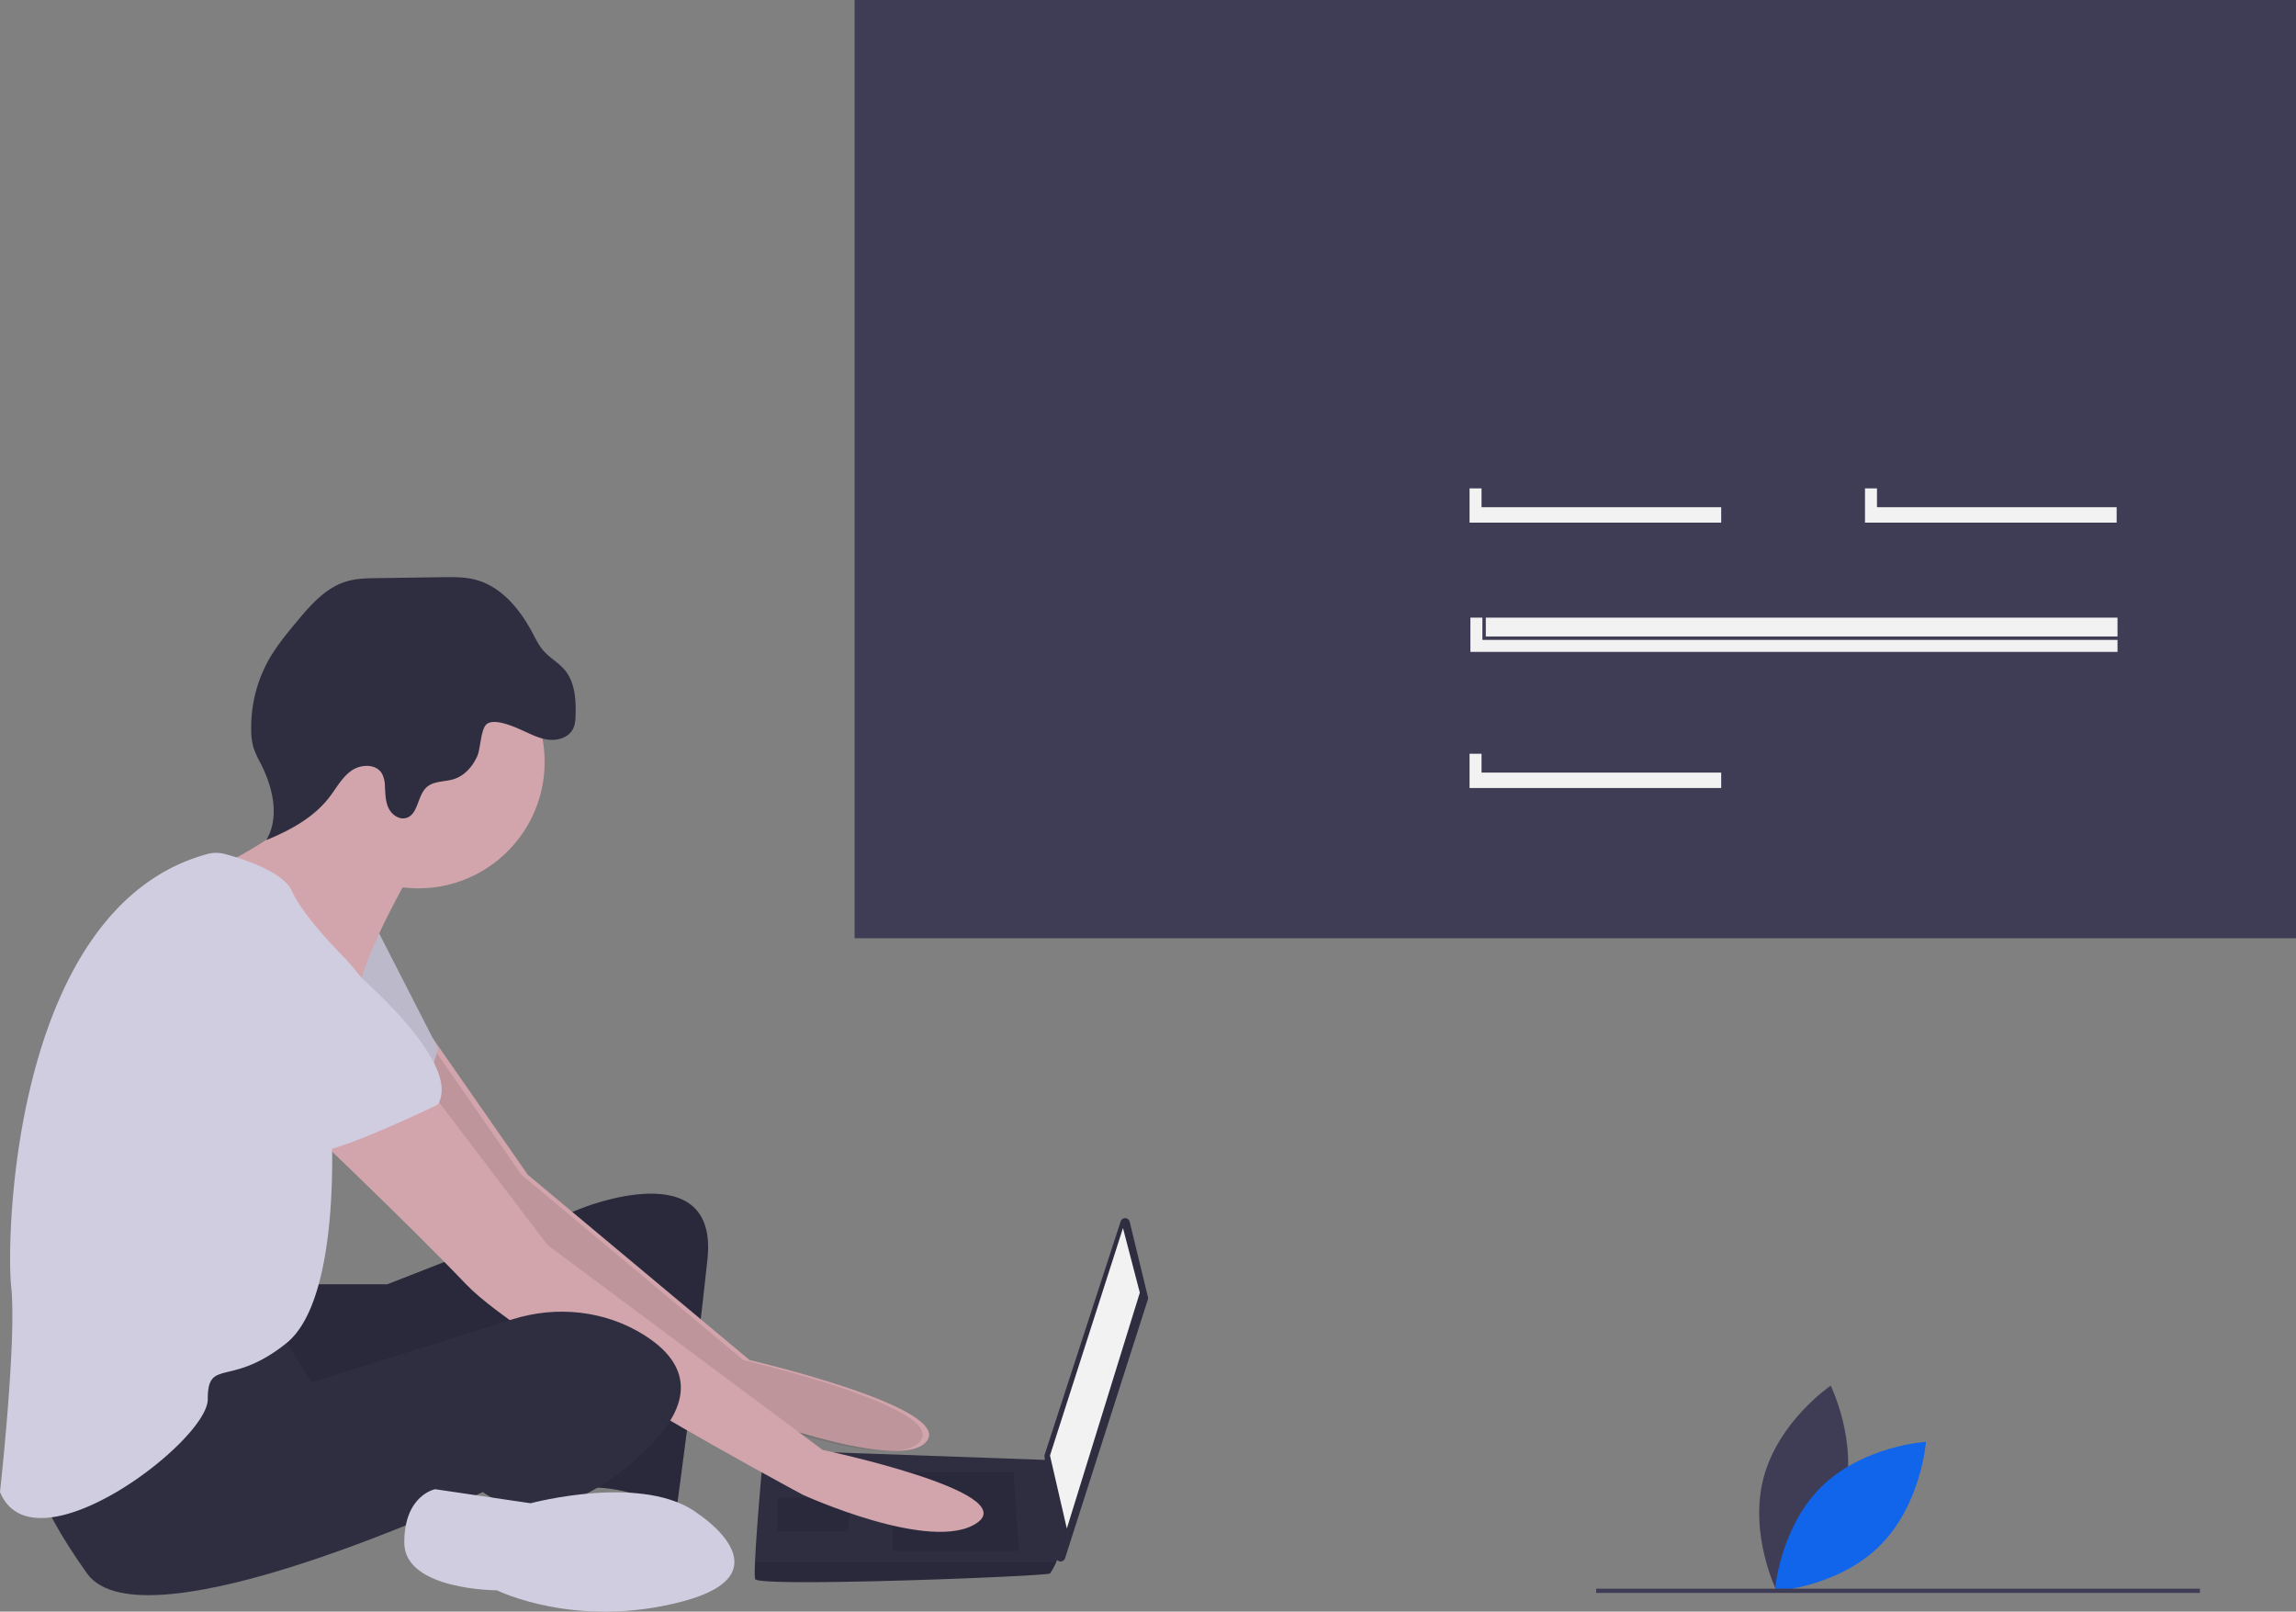 <svg width="1076.064" height="755.228" xmlns="http://www.w3.org/2000/svg">
 <rect width="100%" height="100%" fill="#808080" stroke="none"/>
 <title>web_developer</title>

 <g>
  <title>background</title>
  <rect fill="none" id="canvas_background" height="402" width="582" y="-1" x="-1"/>
 </g>
 <g>
  <title>Layer 1</title>
  <path id="svg_1" fill="#3f3d56" d="m864.146,702.423c-6.985,26.598 -31.459,43.22 -31.459,43.22s-13.15,-26.502 -6.166,-53.1s31.459,-43.22 31.459,-43.22s13.15,26.502 6.166,53.1z"/>
  <path id="svg_2" fill="#1165eb" d="m853.552,696.797c-19.563,19.327 -21.751,48.831 -21.751,48.831s29.528,-1.831 49.091,-21.159s21.751,-48.831 21.751,-48.831s-29.529,1.831 -49.091,21.159z"/>
  <path id="svg_3" fill="#2f2e41" d="m144.734,601.808l36.841,0l90.788,-35.526s64.472,-26.315 59.209,23.684s-14.473,117.103 -14.473,117.103s-28.947,-13.158 -44.736,-9.21s-5.263,-80.262 -5.263,-80.262s-128.945,61.841 -140.787,53.946s-14.473,-63.157 -14.473,-63.157l32.894,-6.579z"/>
  <path id="svg_4" opacity="0.1" d="m144.734,601.808l36.841,0l90.788,-35.526s64.472,-26.315 59.209,23.684s-14.473,117.103 -14.473,117.103s-28.947,-13.158 -44.736,-9.21s-5.263,-80.262 -5.263,-80.262s-128.945,61.841 -140.787,53.946s-14.473,-63.157 -14.473,-63.157l32.894,-6.579z"/>
  <path id="svg_5" fill="#d1a5ab" d="m202.778,486.434l44.586,64.059l103.945,86.84s96.051,22.368 82.893,38.157s-93.419,-15.789 -93.419,-15.789s-119.735,-86.84 -123.682,-93.419s-47.368,-68.42 -47.368,-68.42l33.044,-11.429z"/>
  <path id="svg_6" opacity="0.1" d="m199.778,486.434l44.586,64.059l103.945,86.84s96.051,22.368 82.893,38.157s-93.419,-15.789 -93.419,-15.789s-119.735,-86.84 -123.682,-93.419s-47.368,-68.42 -47.368,-68.42l33.044,-11.429z"/>
  <path id="svg_7" fill="#d0cde1" d="m176.312,434.706l28.947,56.578s-6.579,27.631 -17.105,30.263s-55.262,-34.21 -55.262,-34.21l43.42,-52.631z"/>
  <path id="svg_8" opacity="0.1" d="m176.312,434.706l28.947,56.578s-6.579,27.631 -17.105,30.263s-55.262,-34.21 -55.262,-34.21l43.42,-52.631z"/>
  <path id="svg_9" fill="#2f2e41" d="m529.451,572.514l8.551,35.272a2.203,2.203 0 0 1 -0.043,1.19l-38.788,121.211a2.203,2.203 0 0 1 -4.287,-0.423l-5.366,-47.219a2.203,2.203 0 0 1 0.094,-0.931l35.603,-109.264a2.203,2.203 0 0 1 4.236,0.163z"/>
  <polygon id="svg_10" fill="#f2f2f2" points="526.306 575.493 534.2 605.756 499.99 716.28 492.096 682.07 526.306 575.493"/>
  <path id="svg_11" fill="#2f2e41" d="m353.941,739.964c1.316,3.947 136.839,-1.316 138.155,-2.632a28.561,28.561 0 0 0 2.895,-5.263c1.237,-2.632 2.368,-5.263 2.368,-5.263l-5.263,-42.604l-134.208,-4.763s-3.355,36.105 -4.039,52.631c-0.171,4.171 -0.171,7.105 0.092,7.895z"/>
  <polygon id="svg_12" opacity="0.1" points="474.991 689.965 477.622 726.806 418.413 726.806 418.413 689.965 474.991 689.965"/>
  <polygon id="svg_13" opacity="0.1" points="398.677 701.806 399.03 701.736 397.361 717.596 364.467 717.596 364.467 701.806 398.677 701.806"/>
  <path id="svg_14" opacity="0.1" d="m353.941,739.964c1.316,3.947 136.839,-1.316 138.155,-2.632a28.561,28.561 0 0 0 2.895,-5.263l-141.142,0c-0.171,4.171 -0.171,7.105 0.092,7.895z"/>
  <circle id="svg_15" fill="#d1a5ab" r="59.209" cy="357.076" cx="196.049"/>
  <path id="svg_16" fill="#d1a5ab" d="m192.102,409.707s-19.736,34.21 -23.684,52.631s-59.209,-36.841 -59.209,-36.841l-7.237,-19.079s51.973,-24.342 48.025,-44.078s42.104,47.368 42.104,47.368z"/>
  <path id="svg_17" fill="#d1a5ab" d="m202.628,512.336l53.946,71.051l128.945,96.051s93.419,19.736 72.367,34.21s-81.577,-13.158 -81.577,-13.158s-130.261,-69.736 -157.892,-98.682s-78.946,-77.63 -78.946,-77.63l63.157,-11.842z"/>
  <path id="svg_18" fill="#2f2e41" d="m130.261,622.861l15.789,25l94.231,-29.646c20.676,-6.505 43.348,-4.111 61.687,7.442c16.447,10.362 26.973,26.809 3.289,51.15c-47.368,48.683 -78.946,22.368 -78.946,22.368s-159.208,74.999 -185.523,38.157s-27.631,-55.262 -27.631,-55.262s101.314,-63.157 117.103,-59.209z"/>
  <path id="svg_19" fill="#d0cde1" d="m327.625,709.701s42.104,27.631 -7.895,40.789s-86.84,-5.263 -86.84,-5.263s-43.42,0 -43.42,-22.368s14.473,-25 14.473,-25l44.736,6.579s53.946,-14.473 78.946,5.263z"/>
  <path id="svg_20" fill="#2f2e41" d="m244.621,342.182c4.03,1.797 8.026,3.923 12.408,4.444s9.371,-1.008 11.444,-4.903c1.12,-2.104 1.248,-4.578 1.3,-6.961c0.158,-7.225 -0.364,-15.036 -4.943,-20.627c-2.914,-3.559 -7.167,-5.802 -10.184,-9.274c-2.161,-2.488 -3.599,-5.503 -5.148,-8.411c-5.866,-11.017 -14.551,-21.606 -26.622,-24.782c-5.04,-1.326 -10.328,-1.262 -15.539,-1.188l-30.397,0.429c-4.919,0.069 -9.914,0.15 -14.623,1.574c-9.784,2.958 -16.908,11.186 -23.432,19.054c-4.881,5.887 -9.775,11.834 -13.439,18.547a65.079,65.079 0 0 0 -7.714,31.887a29.833,29.833 0 0 0 1.093,8.437a46.822,46.822 0 0 0 3.316,7.284c5.7,11.197 9.085,25.182 2.665,35.983c11.152,-4.555 22.186,-10.528 29.542,-20.068c3.291,-4.267 5.872,-9.263 10.258,-12.395s11.532,-3.403 14.346,1.193a12.857,12.857 0 0 1 1.451,6.022c0.206,3.45 0.2,7.033 1.663,10.164s4.947,5.658 8.273,4.721c5.729,-1.614 5.18,-10.406 9.593,-14.4c3.351,-3.033 8.521,-2.453 12.826,-3.83c5.016,-1.604 8.779,-5.95 10.924,-10.759c1.63,-3.656 1.606,-13.223 4.691,-15.203c3.868,-2.483 12.664,1.464 16.25,3.063z"/>
  <path id="svg_21" fill="#d0cde1" d="m97.272,400.176a15.616,15.616 0 0 1 8.128,0.021c8.446,2.268 27.38,8.27 31.44,17.405c5.263,11.842 23.684,30.263 23.684,30.263s25,25 19.736,42.104s-25,36.841 -25,36.841s5.263,81.577 -21.052,102.63s-36.841,6.579 -36.841,26.315s-81.577,81.577 -97.367,43.42c0,0 7.895,-71.051 5.263,-96.051c-2.594,-24.639 1.203,-178.365 92.008,-202.948z"/>
  <path id="svg_22" fill="#d0cde1" d="m139.471,433.391s80.262,59.209 65.788,84.209c0,0 -48.683,23.684 -59.209,22.368s-51.315,-47.368 -61.841,-51.315s-15.789,-74.999 55.262,-55.262z"/>
  <circle id="svg_23" fill="#f2f2f2" r="65" cy="237.458" cx="498.064"/>
  <path id="svg_24" fill="#3f3d56" d="m1034.93,153.041l-364.249,0l0,-76.219l364.249,0l0,76.219zm-362.644,-1.605l361.039,0l0,-73.01l-361.039,0l0,73.01z"/>
  <rect id="svg_25" fill="#1165eb" height="74.615" width="362.644" y="92.065" x="645.809"/>
  <circle id="svg_26" fill="#1165eb" r="5.616" cy="15.244" cx="416.565"/>
  <circle id="svg_27" fill="#1165eb" r="5.616" cy="15.244" cx="435.82"/>
  <circle id="svg_28" fill="#1165eb" r="5.616" cy="15.244" cx="455.076"/>
  <path id="svg_29" fill="#3f3d56" d="m1076.064,439.666l-675.545,0l0,-439.666l675.545,0l0,439.666zm-673.94,-441.27l672.336,0l0,3.209l-672.336,0l0,-3.209z"/>
  <rect id="svg_30" fill="#3f3d56" height="1.605" width="673.94" y="24.338" x="401.321"/>
  <path id="svg_31" fill="#3f3d56" d="m418.17,19.255a6.418,6.418 0 1 1 6.418,-6.418a6.426,6.426 0 0 1 -6.418,6.418zm0,-11.232a4.814,4.814 0 1 0 4.814,4.814a4.819,4.819 0 0 0 -4.814,-4.814z"/>
  <path id="svg_32" fill="#3f3d56" d="m437.425,19.255a6.418,6.418 0 1 1 6.418,-6.418a6.426,6.426 0 0 1 -6.418,6.418zm0,-11.232a4.814,4.814 0 1 0 4.814,4.814a4.819,4.819 0 0 0 -4.814,-4.814z"/>
  <path id="svg_33" fill="#3f3d56" d="m456.68,19.255a6.418,6.418 0 1 1 6.418,-6.418a6.426,6.426 0 0 1 -6.418,6.418zm0,-11.232a4.814,4.814 0 1 0 4.814,4.814a4.819,4.819 0 0 0 -4.814,-4.814z"/>
  <rect id="svg_34" fill="#3f3d56" height="414.346" width="1.605" y="25.14" x="612.109"/>
  <rect id="svg_35" fill="#f2f2f2" height="16.046" width="117.94" y="228.859" x="688.733"/>
  <rect id="svg_36" fill="#f2f2f2" height="16.046" width="117.94" y="228.859" x="874.067"/>
  <path id="svg_37" fill="#3f3d56" d="m813.893,237.684l-119.544,0l0,-17.651l119.544,0l0,17.651zm-117.94,-19.255l116.335,0l0,3.209l-116.335,0l0,-3.209z"/>
  <rect id="svg_38" fill="#f2f2f2" height="16.046" width="117.94" y="353.217" x="688.733"/>
  <path id="svg_39" fill="#3f3d56" d="m813.893,362.042l-119.544,0l0,-17.651l119.544,0l0,17.651zm-117.94,-19.255l116.335,0l0,3.209l-116.335,0l0,-3.209z"/>
  <rect id="svg_40" fill="#f2f2f2" height="16.046" width="303.273" y="289.433" x="689.134"/>
  <path id="svg_41" fill="#3f3d56" d="m999.628,299.863l-304.878,0l0,-17.651l304.878,0l0,17.651zm-303.273,-1.605l301.669,0l0,-14.442l-301.669,0l0,14.442z"/>
  <path id="svg_42" fill="#3f3d56" d="m999.227,237.684l-119.544,0l0,-17.651l119.544,0l0,17.651zm-117.94,-19.255l116.335,0l0,3.209l-116.335,0l-0,-3.209z"/>
  <path id="svg_43" fill="#3f3d56" d="m509.064,285.458a66,66 0 1 1 66,-66a66.075,66.075 0 0 1 -66,66zm0,-130a64,64 0 1 0 64,64a64.073,64.073 0 0 0 -64,-64z"/>
  <rect id="svg_44" fill="#3f3d56" height="2" width="283" y="744.458" x="748.064"/>
 </g>
</svg>